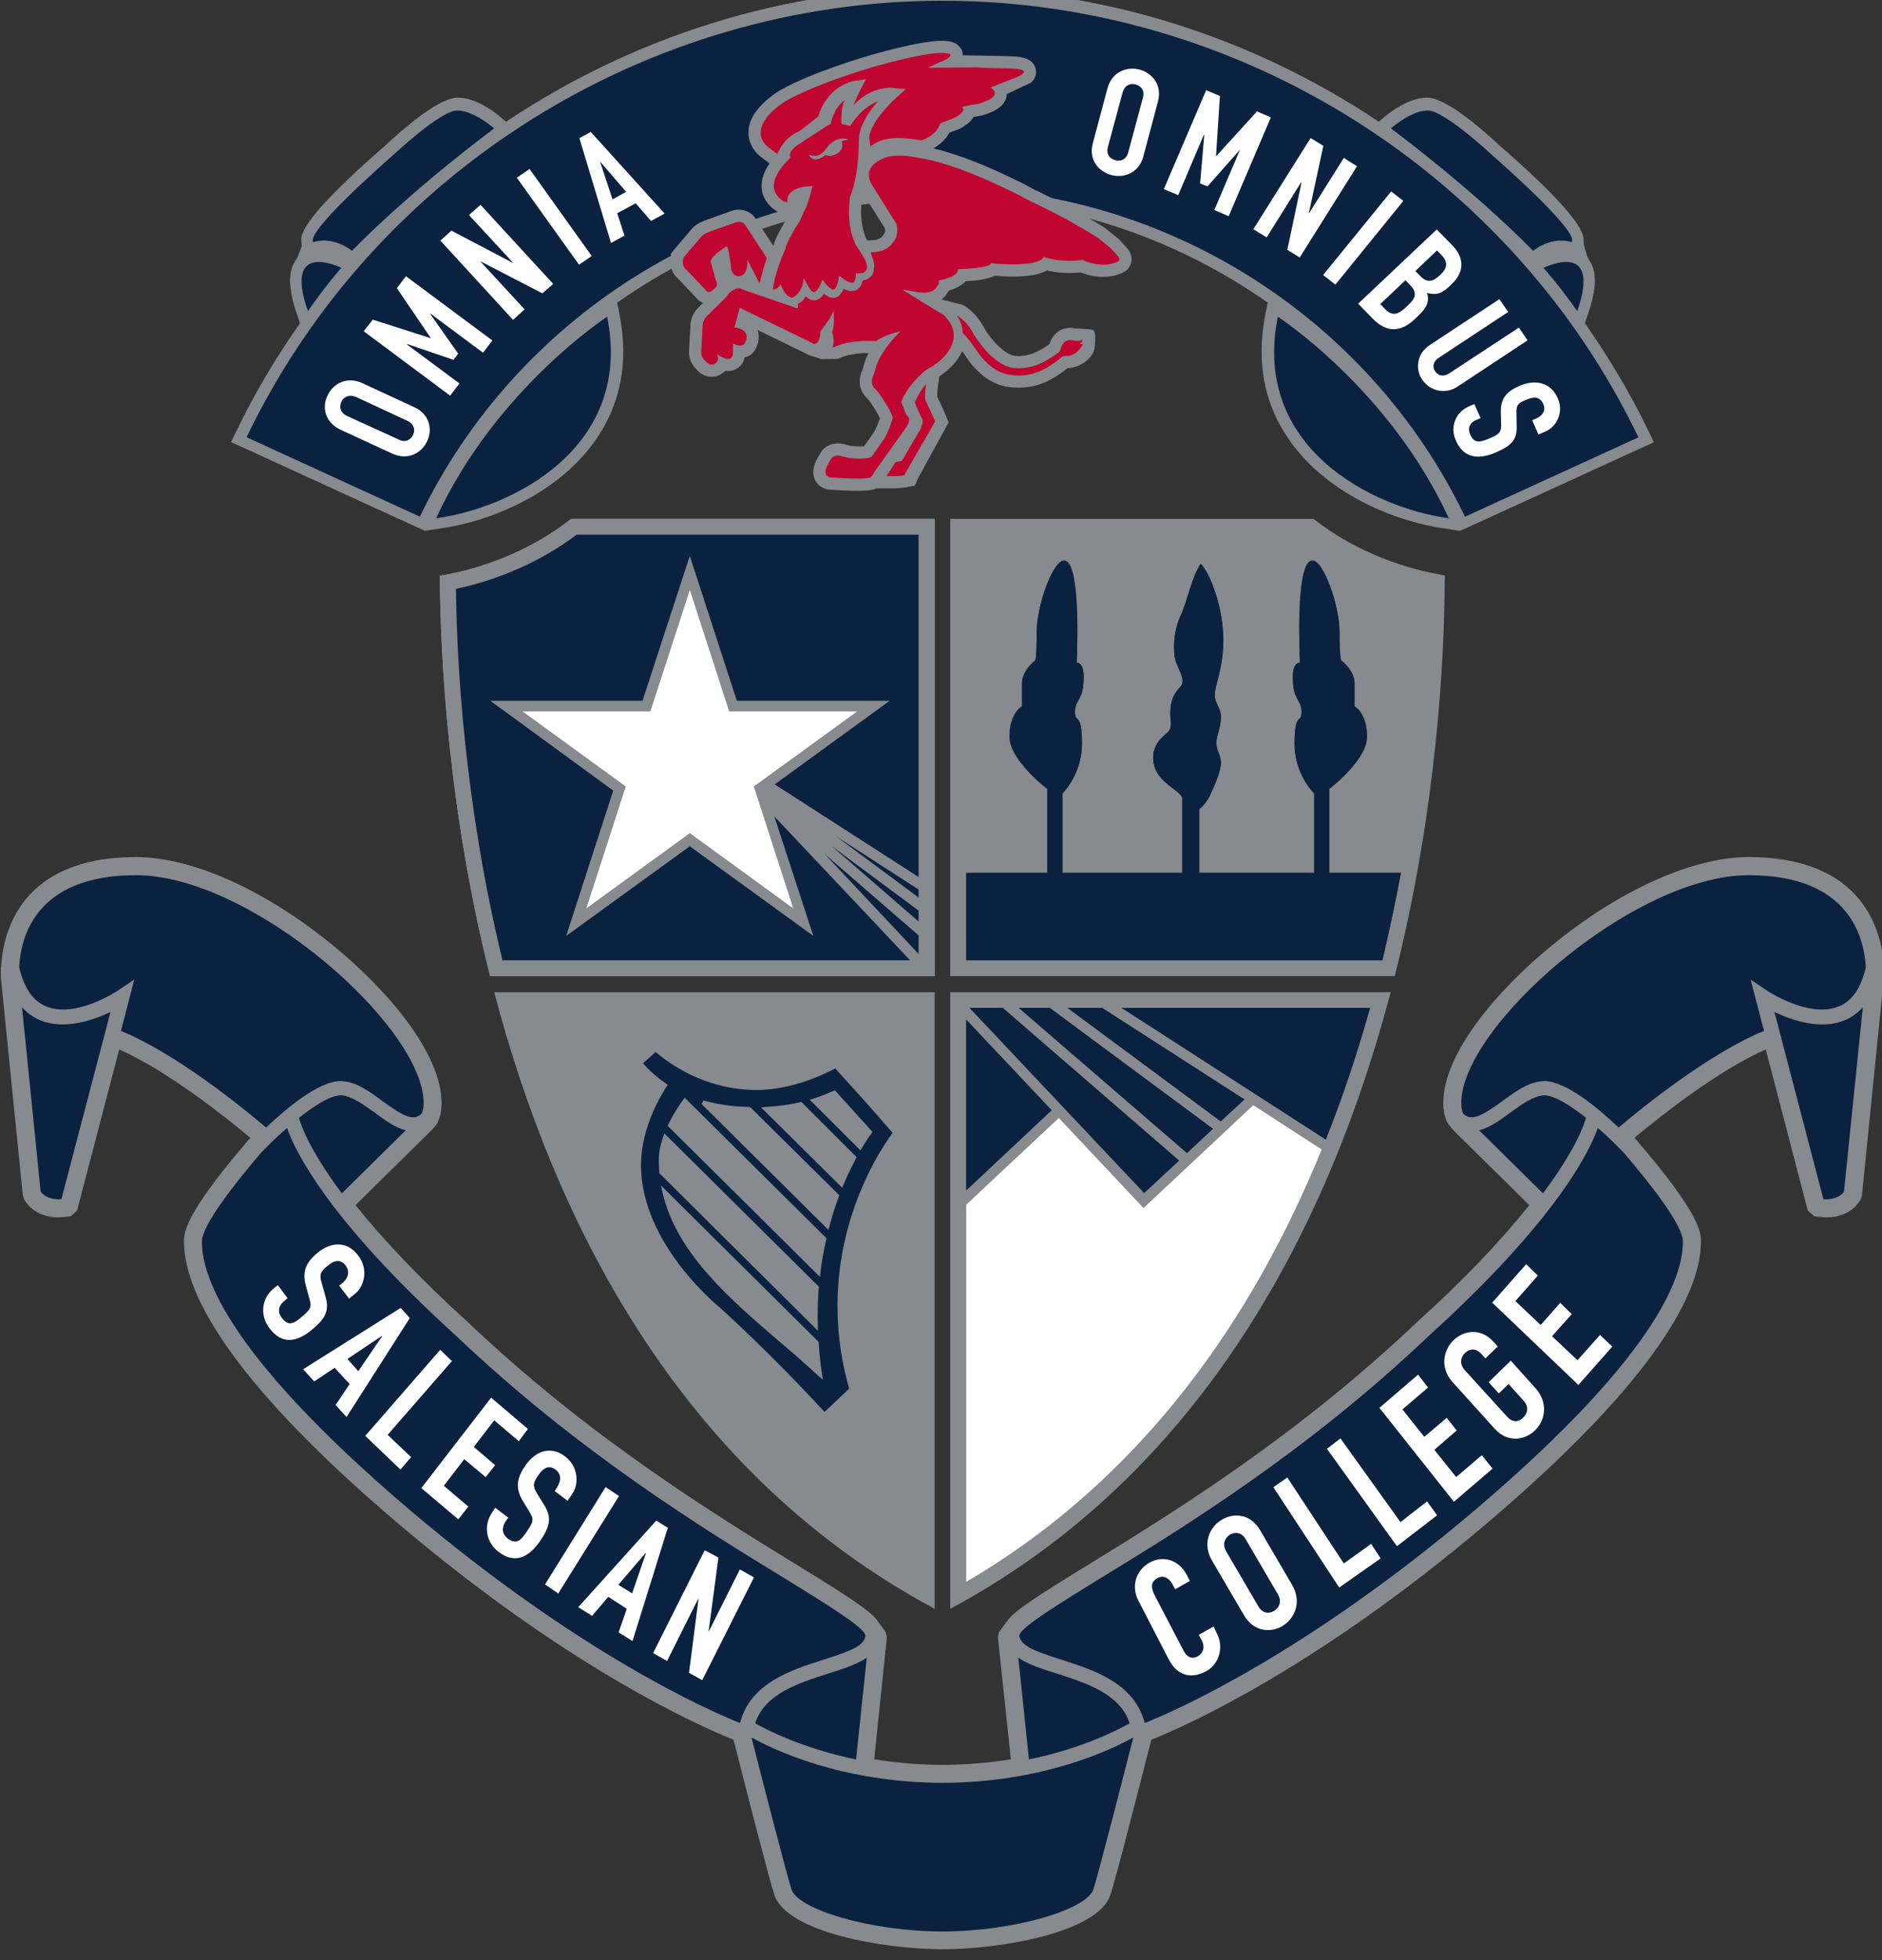 <?xml version="1.0" encoding="UTF-8" standalone="no"?>
<svg
   xmlns:dc="http://purl.org/dc/elements/1.1/"
   xmlns:cc="http://creativecommons.org/ns#"
   xmlns:rdf="http://www.w3.org/1999/02/22-rdf-syntax-ns#"
   xmlns:svg="http://www.w3.org/2000/svg"
   xmlns="http://www.w3.org/2000/svg"
   xmlns:sodipodi="http://sodipodi.sourceforge.net/DTD/sodipodi-0.dtd"
   xmlns:inkscape="http://www.inkscape.org/namespaces/inkscape"
   width="27.586mm"
   height="28.712mm"
   viewBox="0 0 27.586 28.712"
   version="1.1"
   id="svg67976"
   inkscape:version="1.0.1 (3bc2e813f5, 2020-09-07)"
   sodipodi:docname="salesian-college.svg">
  <rect x="0" y="0" width="27.586" height="28.712" fill="#333333" stroke="none"/>
  <defs
     id="defs67970">
    <clipPath
       id="clipPath195017"
       clipPathUnits="userSpaceOnUse">
      <path
         inkscape:connector-curvature="0"
         id="path195015"
         d="M 43.625,654.17 H 148.436 V 788.119 H 43.625 Z" />
    </clipPath>
  </defs>
  <sodipodi:namedview
     id="base"
     pagecolor="#ffffff"
     bordercolor="#666666"
     borderopacity="1.0"
     inkscape:pageopacity="0.0"
     inkscape:pageshadow="2"
     inkscape:zoom="1.979899"
     inkscape:cx="5.9928982"
     inkscape:cy="114.39891"
     inkscape:document-units="mm"
     inkscape:current-layer="g195013"
     showgrid="false"
     fit-margin-top="0"
     fit-margin-left="0"
     fit-margin-right="0"
     fit-margin-bottom="0"
     inkscape:pagecheckerboard="true"
     inkscape:window-width="1920"
     inkscape:window-height="1000"
     inkscape:window-x="1920"
     inkscape:window-y="0"
     inkscape:window-maximized="1"
     inkscape:document-rotation="0" />
  <g
     inkscape:label="Layer 1"
     inkscape:groupmode="layer"
     id="layer1"
     transform="translate(1292.659,392.714)">
    <g
       id="g195011"
       transform="matrix(0.353,0,0,-0.353,-1312.809,-114.684)">
      <g
         id="g195013"
         clip-path="url(#clipPath195017)">
        <g
           id="g195145"
           transform="translate(117.974,765.709)">
          <path
             d="M 0,0 7.782,3.56 7.557,4.028 C 6.8,5.606 5.9,7.094 4.918,8.5 l 0.127,0.372 c 0.366,1.065 0.383,1.783 0.051,2.244 -0.102,0.134 -0.223,0.661 -0.223,0.661 l -0.009,0.219 c -0.021,0.565 -1.183,1.874 -3.45,3.843 -0.65,0.604 -2.231,2.022 -3.048,2.022 -0.861,0 -1.766,-0.792 -1.86,-0.877 L -3.638,16.86 c -5.276,3.526 -11.566,5.549 -18.118,5.549 -6.563,0 -12.844,-2.023 -18.122,-5.549 l -0.148,0.124 c -0.095,0.085 -0.991,0.877 -1.86,0.877 -0.812,0 -2.4,-1.418 -3.029,-2.007 -2.282,-1.984 -3.453,-3.293 -3.468,-3.858 l 0.023,-0.303 c 0,0 -0.156,-0.443 -0.251,-0.577 -0.329,-0.461 -0.318,-1.179 0.05,-2.244 L -48.435,8.5 C -49.42,7.097 -50.313,5.61 -51.071,4.028 l -0.229,-0.46 7.781,-3.562 0.266,-0.123 0.073,0.009 0.488,0.077 c 1.997,0.256 4.889,1.368 6.493,3.63 1.088,1.518 1.428,3.305 1.022,5.311 l -0.087,0.443 c 3.901,2.739 8.602,4.308 13.508,4.308 4.904,0 9.6,-1.569 13.506,-4.308 L -8.343,8.91 c -0.404,-2.006 -0.064,-3.793 1.024,-5.311 1.611,-2.262 4.5,-3.374 6.494,-3.63 l 0.478,-0.077 0.087,-0.009 z"
             style="fill:#878a8e;fill-opacity:1;fill-rule:nonzero;stroke:none"
             id="path195147"
             inkscape:connector-curvature="0" />
        </g>
        <g
           id="g195149"
           transform="translate(103.658,745.796)">
          <path
             d="M 0,0 H 10.31 C 9.812,-1.8 9.202,-3.637 8.475,-5.463 Z m -2.248,0 h 1.432 l 5.91,-3.8 -0.981,-0.908 z m -2.024,0 h 1.283 L 3.787,-5.018 2.712,-6.023 Z m -2.043,0 h 1.374 L 2.383,-6.338 0.934,-7.681 Z m 3.404,-4.249 -3.544,-3.324 v 7.084 z M -7.119,0.65 V -24.939 C 3.543,-19.223 8.699,-8.735 11.169,0.65 Z"
             style="fill:#878a8e;fill-opacity:1;fill-rule:nonzero;stroke:none"
             id="path195151"
             inkscape:connector-curvature="0" />
        </g>
        <g
           id="g195153"
           transform="translate(100.747,741.547)">
          <path
             d="M 0,0 -3.544,-3.324 V 3.759 Z"
             style="fill:#0a2240;fill-opacity:1;fill-rule:nonzero;stroke:none"
             id="path195155"
             inkscape:connector-curvature="0" />
        </g>
        <g
           id="g195157"
           transform="translate(97.343,745.796)">
          <path
             d="M 0,0 H 1.374 L 8.698,-6.338 7.249,-7.681 Z"
             style="fill:#0a2240;fill-opacity:1;fill-rule:nonzero;stroke:none"
             id="path195159"
             inkscape:connector-curvature="0" />
        </g>
        <g
           id="g195161"
           transform="translate(99.386,745.796)">
          <path
             d="M 0,0 H 1.283 L 8.059,-5.018 6.984,-6.023 Z"
             style="fill:#0a2240;fill-opacity:1;fill-rule:nonzero;stroke:none"
             id="path195163"
             inkscape:connector-curvature="0" />
        </g>
        <g
           id="g195165"
           transform="translate(101.41,745.796)">
          <path
             d="M 0,0 H 1.433 L 7.343,-3.8 6.362,-4.708 Z"
             style="fill:#0a2240;fill-opacity:1;fill-rule:nonzero;stroke:none"
             id="path195167"
             inkscape:connector-curvature="0" />
        </g>
        <g
           id="g195169"
           transform="translate(103.658,745.796)">
          <path
             d="M 0,0 H 10.31 C 9.812,-1.8 9.202,-3.637 8.475,-5.463 Z"
             style="fill:#0a2240;fill-opacity:1;fill-rule:nonzero;stroke:none"
             id="path195171"
             inkscape:connector-curvature="0" />
        </g>
        <g
           id="g195173"
           transform="translate(97.203,721.978)">
          <path
             d="m 0,0 v 15.649 l 3.845,3.599 3.518,-3.737 4.556,4.268 2.84,-1.837 C 11.951,11.048 7.391,4.32 0,0"
             style="fill:#ffffff;fill-opacity:1;fill-rule:nonzero;stroke:none"
             id="path195175"
             inkscape:connector-curvature="0" />
        </g>
        <g
           id="g195177"
           transform="translate(77.603,746.447)">
          <path
             d="M 0,0 C 2.471,-9.386 7.621,-19.879 18.29,-25.589 V 0 Z"
             style="fill:#878a8e;fill-opacity:1;fill-rule:nonzero;stroke:none"
             id="path195179"
             inkscape:connector-curvature="0" />
        </g>
        <g
           id="g195181"
           transform="translate(85.457,741.996)">
          <path
             d="M 0,0 0.058,0.07 5.94,-5.757 5.936,-5.81 C 5.829,-6.276 5.741,-6.747 5.693,-7.205 l -0.016,-0.164 -6.33,6.276 0.027,0.051 C -0.416,-0.595 -0.165,-0.239 0,0 M 0.84,-0.042 C 1.418,-0.211 2.065,-0.298 2.752,-0.314 L 2.779,-0.32 2.804,-0.346 6.479,-3.978 6.457,-4.029 C 6.307,-4.43 6.172,-4.85 6.064,-5.283 l -0.04,-0.131 -5.271,5.23 z m 2.573,-0.27 c 0.488,0.026 0.97,0.092 1.439,0.194 L 4.895,-0.1 7.196,-2.395 7.171,-2.445 C 6.989,-2.793 6.802,-3.162 6.644,-3.551 l -0.046,-0.115 -3.37,3.334 z m 1.968,0.338 c 0.527,0.171 0.844,0.329 0.852,0.329 l 0.056,0.027 1.565,-1.729 -0.04,-0.062 c 0,0 -0.167,-0.205 -0.403,-0.613 L 7.352,-2.111 5.245,-0.009 Z m 0.238,-11.508 c -0.509,0.473 -1.061,0.955 -1.605,1.412 -2.113,1.813 -4.306,3.695 -4.884,6.229 l -0.061,0.272 6.55,-6.494 v -0.027 c 0.029,-0.46 0.074,-0.888 0.141,-1.316 l 0.039,-0.229 z m -6.618,8.441 c -0.009,0.144 -0.021,0.324 -0.021,0.503 0,0.319 0.059,0.646 0.194,1.018 l 0.037,0.111 6.412,-6.357 V -7.809 C 5.585,-8.322 5.564,-8.859 5.585,-9.396 v -0.201 l -6.578,6.532 z M -0.897,0.784 -0.65,0.611 -0.807,0.355 c -0.361,-0.594 -0.951,-1.764 -0.951,-3.082 0,-3.254 3.197,-5.845 3.235,-5.877 L 1.49,-8.611 c 2.087,-1.899 3.832,-3.768 4.373,-4.356 0.193,0.185 0.552,0.514 1.022,0.966 -1.586,5.6 1.175,9.758 1.804,10.613 C 8.386,-1.034 7.558,-0.078 6.307,1.284 5.245,0.733 4.1,0.393 3.033,0.393 0.87,0.393 -0.653,1.536 -1.148,1.968 L -1.676,1.502 c 0.145,-0.172 0.4,-0.437 0.779,-0.718"
             style="fill:#0a2240;fill-opacity:1;fill-rule:nonzero;stroke:none"
             id="path195183"
             inkscape:connector-curvature="0" />
        </g>
        <g
           id="g195185"
           transform="translate(114.483,747.769)">
          <path
             d="m 0,0 h -17.279 v 3.63 h 3.368 v 3.483 c -0.328,0.249 -1.571,1.299 -1.571,2.164 0,1 0.519,1.262 0.519,1.262 v 0.966 c 0,0.521 0.546,0.94 0.546,0.94 0,0 0.063,0.03 0.063,1.162 0,1.141 0.679,2.984 1.135,2.984 0.745,0 0.525,-4.238 0.525,-4.238 0,0 0.318,0.033 0.289,-0.66 0,-0.899 -0.359,-0.865 -0.359,-1.384 0,-0.508 0.29,0.042 0.29,-1.32 0,-1.053 -0.55,-1.795 -0.811,-2.071 V 3.63 h 4.977 v 3.121 c -0.168,0.388 -1.208,0.666 -1.208,1.661 0,0.542 0.349,0.83 0.578,1.028 0.233,0.19 0.133,0.451 0.133,0.837 0,0.386 0.1,0.743 0.387,1.041 0.294,0.286 -0.027,0.682 -0.166,1.101 -0.121,0.422 -0.093,1.251 0.203,1.876 0.286,0.615 0.452,1.581 0.836,2.162 0.421,-0.41 0.942,-1.905 0.942,-3.142 0,-1.222 -0.358,-1.904 -0.358,-2.295 0,-0.38 0.258,-0.514 0.258,-0.938 0,-0.419 -0.192,-0.767 -0.192,-1.067 0,-0.284 0.192,-0.523 0.192,-0.811 0,-0.286 -0.158,-0.709 -0.421,-1.286 C -7.261,6.596 -7.458,6.386 -7.601,6.273 V 3.63 h 4.77 v 3.288 c -0.263,0.276 -0.816,1.018 -0.816,2.071 0,1.362 0.292,0.812 0.292,1.32 0,0.519 -0.361,0.485 -0.361,1.384 -0.027,0.693 0.295,0.66 0.295,0.66 0,0 -0.226,4.238 0.518,4.238 0.452,0 1.124,-1.843 1.124,-2.984 0,-1.132 0.073,-1.162 0.073,-1.162 0,0 0.551,-0.419 0.551,-0.94 v -0.966 c 0,0 0.518,-0.262 0.518,-1.262 0,-0.865 -1.24,-1.915 -1.569,-2.164 V 3.63 H 0.769 C 0.551,2.457 0.296,1.244 0,0 m 2.324,16.024 c -1.845,0.331 -3.702,1.144 -5.087,2.225 L -2.856,18.32 H -17.943 V -0.655 H 0.514 C 2.267,6.29 2.573,12.544 2.588,15.684 l 0.008,0.278 z"
             style="fill:#878a8e;fill-opacity:1;fill-rule:nonzero;stroke:none"
             id="path195187"
             inkscape:connector-curvature="0" />
        </g>
        <g
           id="g195189"
           transform="translate(114.483,747.769)">
          <path
             d="m 0,0 h -17.279 v 3.63 h 3.368 v 3.483 c -0.328,0.249 -1.571,1.299 -1.571,2.164 0,1 0.519,1.262 0.519,1.262 v 0.966 c 0,0.521 0.546,0.94 0.546,0.94 0,0 0.063,0.03 0.063,1.162 0,1.141 0.679,2.984 1.135,2.984 0.745,0 0.525,-4.238 0.525,-4.238 0,0 0.318,0.033 0.289,-0.66 0,-0.899 -0.359,-0.865 -0.359,-1.384 0,-0.508 0.29,0.042 0.29,-1.32 0,-1.053 -0.55,-1.795 -0.811,-2.071 V 3.63 h 4.977 v 3.121 c -0.168,0.388 -1.208,0.666 -1.208,1.661 0,0.542 0.349,0.83 0.578,1.028 0.233,0.19 0.133,0.451 0.133,0.837 0,0.386 0.1,0.743 0.387,1.041 0.294,0.286 -0.027,0.682 -0.166,1.101 -0.121,0.422 -0.093,1.251 0.203,1.876 0.286,0.615 0.452,1.581 0.836,2.162 0.421,-0.41 0.942,-1.905 0.942,-3.142 0,-1.222 -0.358,-1.904 -0.358,-2.295 0,-0.38 0.258,-0.514 0.258,-0.938 0,-0.419 -0.192,-0.767 -0.192,-1.067 0,-0.284 0.192,-0.523 0.192,-0.811 0,-0.286 -0.158,-0.709 -0.421,-1.286 C -7.261,6.596 -7.458,6.386 -7.601,6.273 V 3.63 h 4.77 v 3.288 c -0.263,0.276 -0.816,1.018 -0.816,2.071 0,1.362 0.292,0.812 0.292,1.32 0,0.519 -0.361,0.485 -0.361,1.384 -0.027,0.693 0.295,0.66 0.295,0.66 0,0 -0.226,4.238 0.518,4.238 0.452,0 1.124,-1.843 1.124,-2.984 0,-1.132 0.073,-1.162 0.073,-1.162 0,0 0.551,-0.419 0.551,-0.94 v -0.966 c 0,0 0.518,-0.262 0.518,-1.262 0,-0.865 -1.24,-1.915 -1.569,-2.164 V 3.63 H 0.769 C 0.551,2.457 0.296,1.244 0,0"
             style="fill:#0a2240;fill-opacity:1;fill-rule:nonzero;stroke:none"
             id="path195191"
             inkscape:connector-curvature="0" />
        </g>
        <g
           id="g195193"
           transform="translate(96.217,706.73)">
          <path
             d="m 0,0 c -2.505,0.005 -6.452,0.72 -6.974,2.24 -0.225,0.67 -1.251,4.674 -1.678,6.362 l -0.022,0.094 h -0.008 c -1.484,0.595 -6.859,2.993 -13.847,8.909 -5.868,4.964 -8.966,9.034 -8.966,11.762 0,0.357 0,1.097 2.626,4.157 0.031,0.052 0.084,0.101 0.134,0.145 -1.107,0.926 -3.479,2.801 -5.45,3.672 l -1.75,-6.69 -0.27,-0.234 -0.297,-0.034 c -0.067,-0.007 -0.132,-0.01 -0.207,-0.01 -0.059,0 -0.128,0 -0.19,0.003 -0.885,0.097 -1.173,0.641 -1.238,0.754 l -0.022,0.07 -0.03,0.104 -0.909,9.017 v 0.047 0.351 l 0.011,0.076 c 0.077,1.36 0.78,4.529 5.599,4.529 2.35,0 5.42,-1.39 8.246,-3.72 2.152,-1.764 4.443,-4.401 4.443,-6.489 0,-0.283 -0.043,-0.524 -0.134,-0.725 l -0.024,-0.077 -0.046,-0.072 -0.188,-0.231 -0.03,-0.027 -3.151,-3.105 c 1.199,-1.497 2.765,-3.131 4.657,-4.847 5.039,-4.786 10.178,-7.932 13.573,-10.021 2.183,-1.337 3.022,-1.887 3.401,-2.313 l 0.019,-0.034 0.355,-0.488 0.06,-0.214 -0.527,-5.077 C -1.9,7.73 -0.944,7.656 0,7.652 0.945,7.656 1.893,7.73 2.84,7.884 l -0.541,5.077 0.056,0.214 0.365,0.488 0.02,0.034 c 0.377,0.426 1.217,0.976 3.399,2.313 3.395,2.089 8.525,5.235 13.553,10.004 1.912,1.723 3.479,3.367 4.675,4.864 l -3.15,3.105 -0.022,0.027 -0.19,0.231 -0.044,0.078 -0.036,0.078 c -0.087,0.198 -0.131,0.435 -0.131,0.718 0,2.088 2.293,4.725 4.449,6.489 2.816,2.33 5.896,3.72 8.235,3.72 4.834,0 5.533,-3.169 5.611,-4.529 V 40.74 L 39.099,40.368 39.09,40.321 38.182,31.304 38.158,31.2 38.132,31.13 c -0.058,-0.113 -0.362,-0.657 -1.236,-0.754 -0.065,-0.003 -0.132,-0.003 -0.194,-0.003 -0.067,0 -0.136,0.003 -0.207,0.01 l -0.293,0.034 -0.27,0.234 -1.747,6.69 c -1.977,-0.871 -4.342,-2.746 -5.446,-3.661 0.03,-0.044 0.067,-0.089 0.109,-0.127 l 0.017,-0.029 c 2.63,-3.06 2.63,-3.8 2.63,-4.157 0,-2.728 -3.105,-6.798 -8.974,-11.762 C 15.539,11.689 10.157,9.291 8.681,8.696 H 8.673 L 8.648,8.602 C 8.314,7.3 7.212,2.959 6.967,2.24 6.449,0.72 2.508,0.005 0.006,0 Z"
             style="fill:#878a8e;fill-opacity:1;fill-rule:nonzero;stroke:none"
             id="path195195"
             inkscape:connector-curvature="0" />
        </g>
        <g
           id="g195197"
           transform="translate(100.978,718.167)">
          <path
             d="m 0,0 c -0.599,0.187 -1.197,0.372 -1.612,0.662 l 0.441,-4.221 c 2.26,0.465 3.75,1.257 4.182,1.5 C 2.605,-0.828 1.224,-0.402 0,0"
             style="fill:#0a2240;fill-opacity:1;fill-rule:nonzero;stroke:none"
             id="path195199"
             inkscape:connector-curvature="0" />
        </g>
        <g
           id="g195201"
           transform="translate(123.428,740.813)">
          <path
             d="m 0,0 c -0.323,-0.927 -1.665,-3.775 -6.993,-8.606 -5.09,-4.838 -10.26,-8.009 -13.686,-10.096 -1.671,-1.034 -3.256,-2.001 -3.33,-2.335 h -0.017 c 0.034,-0.441 0.599,-0.665 1.751,-1.028 1.363,-0.438 3.031,-0.971 3.463,-2.63 1.381,0.552 6.699,2.91 13.645,8.781 8.099,6.867 8.702,10.065 8.702,11.199 0,0.683 -1.364,2.41 -2.443,3.671 C 0.782,-0.708 0.399,-0.347 0,0"
             style="fill:#0a2240;fill-opacity:1;fill-rule:nonzero;stroke:none"
             id="path195203"
             inkscape:connector-curvature="0" />
        </g>
        <g
           id="g195205"
           transform="translate(122.937,741.234)">
          <path
             d="M 0,0 C -0.664,0.523 -1.319,0.932 -1.724,0.932 H -1.758 C -2.182,0.907 -2.676,0.551 -3.156,0.207 -3.542,-0.086 -3.995,-0.405 -4.434,-0.521 l 2.648,-2.615 C -0.352,-1.218 -0.045,-0.181 0,0"
             style="fill:#0a2240;fill-opacity:1;fill-rule:nonzero;stroke:none"
             id="path195207"
             inkscape:connector-curvature="0" />
        </g>
        <g
           id="g195209"
           transform="translate(129.773,746.973)">
          <path
             d="m 0,0 0.676,-0.457 c 0.019,-0.014 1.75,-1.165 2.977,-0.662 0.561,0.216 0.934,0.771 1.132,1.63 -0.067,1.124 -0.59,3.818 -4.862,3.818 -4.792,0 -11.937,-6.283 -11.937,-9.457 0,-0.181 0.026,-0.317 0.075,-0.431 0.338,-0.346 0.778,-0.104 1.6,0.49 0.549,0.402 1.116,0.825 1.71,0.849 0.017,0 0.036,0.007 0.059,0.007 0.895,0 2.225,-1.11 3.092,-1.93 1.017,0.868 3.803,3.103 6.036,4.008 z"
             style="fill:#0a2240;fill-opacity:1;fill-rule:nonzero;stroke:none"
             id="path195211"
             inkscape:connector-curvature="0" />
        </g>
        <g
           id="g195213"
           transform="translate(133.652,745.273)">
          <path
             d="m 0,0 c -0.995,-0.401 -2.171,0.013 -2.888,0.35 l 2.031,-7.763 c 0.071,-0.013 0.148,-0.013 0.241,0 C -0.117,-7.357 0,-7.093 0,-7.093 L 0.781,0.546 C 0.559,0.302 0.302,0.115 0,0"
             style="fill:#0a2240;fill-opacity:1;fill-rule:nonzero;stroke:none"
             id="path195215"
             inkscape:connector-curvature="0" />
        </g>
        <g
           id="g195217"
           transform="translate(91.453,718.167)">
          <path
             d="M 0,0 C 0.599,0.187 1.195,0.372 1.62,0.662 L 1.176,-3.559 c -2.266,0.465 -3.758,1.257 -4.19,1.5 C -2.604,-0.828 -1.229,-0.402 0,0"
             style="fill:#0a2240;fill-opacity:1;fill-rule:nonzero;stroke:none"
             id="path195219"
             inkscape:connector-curvature="0" />
        </g>
        <g
           id="g195221"
           transform="translate(96.217,713.637)">
          <path
             d="m 0,0 c -4.16,0.007 -7.025,1.374 -7.93,1.883 0.363,-1.427 1.445,-5.639 1.664,-6.317 0.282,-0.802 3.185,-1.724 6.255,-1.736 H 0 0.006 c 3.07,0.012 5.979,0.934 6.255,1.736 0.223,0.678 1.298,4.89 1.663,6.317 C 7.014,1.374 4.155,0.007 0,0"
             style="fill:#0a2240;fill-opacity:1;fill-rule:nonzero;stroke:none"
             id="path195223"
             inkscape:connector-curvature="0" />
        </g>
        <g
           id="g195225"
           transform="translate(69.001,740.813)">
          <path
             d="m 0,0 c 0.321,-0.927 1.67,-3.775 6.998,-8.606 5.089,-4.838 10.26,-8.009 13.683,-10.096 1.673,-1.034 3.253,-2.001 3.324,-2.335 h 0.015 c -0.017,-0.441 -0.591,-0.665 -1.744,-1.028 -1.365,-0.438 -3.041,-0.971 -3.467,-2.63 -1.376,0.552 -6.697,2.91 -13.639,8.781 -8.1,6.867 -8.705,10.065 -8.705,11.199 0,0.683 1.369,2.41 2.443,3.671 C -0.775,-0.708 -0.399,-0.347 0,0"
             style="fill:#0a2240;fill-opacity:1;fill-rule:nonzero;stroke:none"
             id="path195227"
             inkscape:connector-curvature="0" />
        </g>
        <g
           id="g195229"
           transform="translate(69.499,741.234)">
          <path
             d="M 0,0 C 0.66,0.523 1.312,0.932 1.728,0.932 H 1.757 C 2.178,0.907 2.671,0.551 3.154,0.207 3.546,-0.086 3.987,-0.405 4.43,-0.521 L 1.777,-3.136 C 0.352,-1.218 0.04,-0.181 0,0"
             style="fill:#0a2240;fill-opacity:1;fill-rule:nonzero;stroke:none"
             id="path195231"
             inkscape:connector-curvature="0" />
        </g>
        <g
           id="g195233"
           transform="translate(62.658,746.973)">
          <path
             d="m 0,0 -0.68,-0.457 c -0.017,-0.014 -1.746,-1.165 -2.968,-0.662 -0.556,0.216 -0.933,0.771 -1.131,1.63 0.058,1.124 0.579,3.818 4.851,3.818 4.797,0 11.944,-6.283 11.944,-9.457 0,-0.181 -0.029,-0.317 -0.079,-0.431 -0.339,-0.346 -0.774,-0.104 -1.599,0.49 -0.547,0.402 -1.112,0.825 -1.706,0.849 -0.022,0 -0.044,0.007 -0.061,0.007 -0.901,0 -2.228,-1.11 -3.097,-1.93 -1.019,0.868 -3.793,3.103 -6.027,4.008 z"
             style="fill:#0a2240;fill-opacity:1;fill-rule:nonzero;stroke:none"
             id="path195235"
             inkscape:connector-curvature="0" />
        </g>
        <g
           id="g195237"
           transform="translate(58.777,745.273)">
          <path
             d="M 0,0 C 0.992,-0.401 2.172,0.013 2.892,0.35 L 0.856,-7.413 c -0.069,-0.013 -0.147,-0.013 -0.24,0 -0.502,0.056 -0.624,0.32 -0.624,0.32 L -0.78,0.546 C -0.554,0.302 -0.296,0.115 0,0"
             style="fill:#0a2240;fill-opacity:1;fill-rule:nonzero;stroke:none"
             id="path195239"
             inkscape:connector-curvature="0" />
        </g>
        <g
           id="g195241"
           transform="translate(68.271,732.502)">
          <path
             d="M 0,0 C -0.405,0.524 -0.327,1.229 0.153,1.63 L 0.348,1.789 0.752,1.247 0.596,1.114 C 0.405,0.961 0.303,0.697 0.516,0.425 0.798,0.059 1.023,0.196 1.347,0.476 1.737,0.804 1.76,0.899 1.651,1.247 L 1.514,1.76 C 1.341,2.389 1.543,2.747 1.993,3.128 2.542,3.581 3.219,3.64 3.689,3.012 4.102,2.482 3.965,1.765 3.561,1.436 L 3.307,1.229 2.895,1.765 3.016,1.859 C 3.252,2.055 3.366,2.333 3.16,2.609 2.93,2.906 2.652,2.786 2.413,2.59 2.133,2.358 2.056,2.251 2.169,1.88 L 2.32,1.338 C 2.51,0.708 2.296,0.383 1.774,-0.053 1.16,-0.569 0.532,-0.707 0,0"
             style="fill:#ffffff;fill-opacity:1;fill-rule:nonzero;stroke:none"
             id="path195243"
             inkscape:connector-curvature="0" />
        </g>
        <g
           id="g195245"
           transform="translate(69.67,730.801)">
          <path
             d="M 0,0 0.458,-0.507 1.305,0.058 1.932,-0.614 1.348,-1.484 1.801,-1.984 4.428,2.122 4.05,2.543 Z M 2.29,-0.083 1.838,0.426 3.272,1.383 3.279,1.369 Z"
             style="fill:#ffffff;fill-opacity:1;fill-rule:nonzero;stroke:none"
             id="path195247"
             inkscape:connector-curvature="0" />
        </g>
        <g
           id="g195249"
           transform="translate(72.249,728.035)">
          <path
             d="M 0,0 3.112,3.571 3.596,3.102 0.929,0.042 1.904,-0.882 1.461,-1.396 Z"
             style="fill:#ffffff;fill-opacity:1;fill-rule:nonzero;stroke:none"
             id="path195251"
             inkscape:connector-curvature="0" />
        </g>
        <g
           id="g195253"
           transform="translate(83.109,720.859)">
          <path
             d="m 0,0 -0.34,-0.979 0.577,-0.36 1.466,4.699 -0.478,0.301 -3.241,-3.595 0.575,-0.359 0.672,0.79 z m 0.22,0.639 -0.572,0.357 1.138,1.326 0.011,-0.01 z"
             style="fill:#ffffff;fill-opacity:1;fill-rule:nonzero;stroke:none"
             id="path195255"
             inkscape:connector-curvature="0" />
        </g>
        <g
           id="g195257"
           transform="translate(82.784,725.537)">
          <path
             d="m 0,0 -2.52,-4.042 -0.551,0.373 2.516,4.043 z"
             style="fill:#ffffff;fill-opacity:1;fill-rule:nonzero;stroke:none"
             id="path195259"
             inkscape:connector-curvature="0" />
        </g>
        <g
           id="g195261"
           transform="translate(80.839,725.619)">
          <path
             d="m 0,0 -0.19,-0.278 -0.532,0.401 0.078,0.127 c 0.18,0.276 0.223,0.563 -0.045,0.765 C -0.983,1.244 -1.227,1.048 -1.406,0.78 -1.614,0.477 -1.658,0.356 -1.458,0.026 l 0.295,-0.478 c 0.346,-0.544 0.219,-0.926 -0.171,-1.5 -0.455,-0.655 -1.024,-0.974 -1.72,-0.447 -0.52,0.398 -0.638,1.092 -0.276,1.622 l 0.138,0.208 0.537,-0.406 -0.117,-0.174 c -0.134,-0.208 -0.17,-0.485 0.1,-0.696 0.366,-0.27 0.552,-0.066 0.79,0.291 0.294,0.428 0.294,0.519 0.101,0.832 l -0.275,0.452 c -0.323,0.549 -0.227,0.959 0.113,1.452 0.406,0.595 1.039,0.844 1.653,0.379 C 0.249,1.152 0.301,0.433 0,0"
             style="fill:#ffffff;fill-opacity:1;fill-rule:nonzero;stroke:none"
             id="path195263"
             inkscape:connector-curvature="0" />
        </g>
        <g
           id="g195265"
           transform="translate(79.004,728.322)">
          <path
             d="m 0,0 -0.382,-0.508 -1.018,0.867 -0.85,-1.106 0.887,-0.755 -0.391,-0.496 -0.892,0.743 -0.847,-1.103 1.018,-0.864 -0.417,-0.529 -1.534,1.297 2.896,3.751 z"
             style="fill:#ffffff;fill-opacity:1;fill-rule:nonzero;stroke:none"
             id="path195267"
             inkscape:connector-curvature="0" />
        </g>
        <g
           id="g195269"
           transform="translate(85.694,718.201)">
          <path
             d="M 0,0 0.391,3.057 0.376,3.065 -0.912,0.493 -1.492,0.82 0.65,5.086 1.22,4.783 0.811,1.717 H 0.819 L 2.11,4.291 2.695,3.961 0.547,-0.304 Z"
             style="fill:#ffffff;fill-opacity:1;fill-rule:nonzero;stroke:none"
             id="path195271"
             inkscape:connector-curvature="0" />
        </g>
        <g
           id="g195273"
           transform="translate(105.615,718.755)">
          <path
             d="m 0,0 -1.263,2.444 c -0.301,0.576 -0.123,1.245 0.468,1.579 0.567,0.313 1.218,0.106 1.538,-0.51 L 0.876,3.261 0.263,2.913 0.148,3.134 C 0.016,3.381 -0.234,3.513 -0.468,3.381 -0.775,3.213 -0.739,2.954 -0.579,2.648 L 0.6,0.389 C 0.728,0.13 0.926,-0.018 1.207,0.134 1.377,0.237 1.541,0.453 1.362,0.805 L 1.244,1.023 1.86,1.368 1.993,1.087 C 2.286,0.543 2.111,-0.176 1.561,-0.481 1.093,-0.745 0.425,-0.815 0,0"
             style="fill:#ffffff;fill-opacity:1;fill-rule:nonzero;stroke:none"
             id="path195275"
             inkscape:connector-curvature="0" />
        </g>
        <g
           id="g195277"
           transform="translate(109.956,725.906)">
          <path
             d="M 0,0 0.58,0.402 2.925,-3.166 4.06,-2.354 4.456,-2.955 2.735,-4.164 Z"
             style="fill:#ffffff;fill-opacity:1;fill-rule:nonzero;stroke:none"
             id="path195279"
             inkscape:connector-curvature="0" />
        </g>
        <g
           id="g195281"
           transform="translate(112.743,727.929)">
          <path
             d="M 0,0 2.492,-3.474 3.596,-2.613 4.012,-3.19 2.345,-4.472 -0.56,-0.432 Z"
             style="fill:#ffffff;fill-opacity:1;fill-rule:nonzero;stroke:none"
             id="path195283"
             inkscape:connector-curvature="0" />
        </g>
        <g
           id="g195285"
           transform="translate(114.361,729.198)">
          <path
             d="M 0,0 1.605,1.377 2.018,0.844 0.955,-0.065 1.862,-1.205 2.794,-0.414 3.206,-0.939 2.28,-1.742 3.187,-2.873 4.251,-1.966 4.697,-2.523 3.092,-3.897 Z"
             style="fill:#ffffff;fill-opacity:1;fill-rule:nonzero;stroke:none"
             id="path195287"
             inkscape:connector-curvature="0" />
        </g>
        <g
           id="g195289"
           transform="translate(117.902,730.764)">
          <path
             d="m 0,0 1.76,-1.932 c 0.224,-0.256 0.489,-0.23 0.669,-0.043 0.187,0.181 0.245,0.456 0.016,0.706 l -0.624,0.691 -0.405,-0.39 -0.423,0.465 0.92,0.895 1.042,-1.161 C 3.491,-1.386 3.33,-2.106 2.916,-2.505 2.495,-2.907 1.783,-3.032 1.247,-2.435 l -1.756,1.943 c -0.54,0.605 -0.368,1.335 0.046,1.734 0.419,0.402 1.126,0.529 1.665,-0.074 L 1.371,0.98 0.859,0.487 0.689,0.675 C 0.461,0.927 0.196,0.893 0.012,0.71 -0.176,0.533 -0.228,0.259 0,0"
             style="fill:#ffffff;fill-opacity:1;fill-rule:nonzero;stroke:none"
             id="path195291"
             inkscape:connector-curvature="0" />
        </g>
        <g
           id="g195293"
           transform="translate(122.623,730.148)">
          <path
             d="m 0,0 -3.578,3.416 1.407,1.593 0.487,-0.469 -0.932,-1.06 1.05,-0.993 0.81,0.92 0.48,-0.468 -0.82,-0.917 1.057,-0.996 0.937,1.049 0.509,-0.484 z"
             style="fill:#ffffff;fill-opacity:1;fill-rule:nonzero;stroke:none"
             id="path195295"
             inkscape:connector-curvature="0" />
        </g>
        <g
           id="g195297"
           transform="translate(107.999,723.239)">
          <path
             d="m 0,0 1.339,-2.288 c 0.17,-0.291 0.445,-0.312 0.657,-0.173 0.217,0.136 0.319,0.392 0.148,0.686 L 0.811,0.503 C 0.637,0.805 0.368,0.817 0.15,0.694 -0.07,0.548 -0.168,0.288 0,0 m 1.408,0.881 1.333,-2.28 c 0.407,-0.709 0.1,-1.372 -0.383,-1.682 -0.484,-0.307 -1.207,-0.271 -1.62,0.433 l -1.33,2.273 C -1.002,0.319 -0.695,1.001 -0.21,1.3 0.28,1.611 0.996,1.587 1.408,0.881"
             style="fill:#ffffff;fill-opacity:1;fill-rule:nonzero;stroke:none"
             id="path195299"
             inkscape:connector-curvature="0" />
        </g>
        <g
           id="g195301"
           transform="translate(122.576,774.709)">
          <path
             d="M 0,0 C 1.048,3.018 -1.403,1.796 -1.403,1.796 -1.403,1.796 -0.752,1.071 0,0"
             style="fill:#0a2240;fill-opacity:1;fill-rule:nonzero;stroke:none"
             id="path195303"
             inkscape:connector-curvature="0" />
        </g>
        <g
           id="g195305"
           transform="translate(122.332,777.573)">
          <path
             d="m 0,0 c 0,0 -0.726,0.291 -1.589,-0.36 -2.638,2.674 -5.905,5.077 -5.905,5.077 0,0 0.831,0.745 1.531,0.745 0.702,0 2.708,-1.885 2.708,-1.885 0,0 3.666,-3.188 3.255,-3.577"
             style="fill:#0a2240;fill-opacity:1;fill-rule:nonzero;stroke:none"
             id="path195307"
             inkscape:connector-curvature="0" />
        </g>
        <g
           id="g195309"
           transform="translate(110.143,774.476)">
          <path
             d="M 0,0 C 0,0 4.633,-3.004 7.099,-8.362 3.971,-7.942 -1.104,-5.441 0,0"
             style="fill:#0a2240;fill-opacity:1;fill-rule:nonzero;stroke:none"
             id="path195311"
             inkscape:connector-curvature="0" />
        </g>
        <g
           id="g195313"
           transform="translate(117.914,766.177)">
          <path
             d="m 0,0 7.201,3.295 c -5.297,11.016 -16.634,18.118 -28.898,18.118 -12.259,0 -23.608,-7.102 -28.895,-18.114 l 7.194,-3.296 C -39.404,8.299 -30.893,13.66 -21.697,13.66 -12.505,13.66 -3.989,8.299 0,0"
             style="fill:#0a2240;fill-opacity:1;fill-rule:nonzero;stroke:none"
             id="path195315"
             inkscape:connector-curvature="0" />
        </g>
        <g
           id="g195317"
           transform="translate(69.867,774.709)">
          <path
             d="M 0,0 C -1.055,3.018 1.39,1.796 1.39,1.796 1.39,1.796 0.739,1.071 0,0"
             style="fill:#0a2240;fill-opacity:1;fill-rule:nonzero;stroke:none"
             id="path195319"
             inkscape:connector-curvature="0" />
        </g>
        <g
           id="g195321"
           transform="translate(70.099,777.573)">
          <path
             d="m 0,0 c 0,0 0.732,0.291 1.597,-0.36 2.632,2.674 5.906,5.077 5.906,5.077 0,0 -0.839,0.745 -1.54,0.745 C 5.269,5.462 3.269,3.577 3.269,3.577 3.269,3.577 -0.401,0.389 0,0"
             style="fill:#0a2240;fill-opacity:1;fill-rule:nonzero;stroke:none"
             id="path195323"
             inkscape:connector-curvature="0" />
        </g>
        <g
           id="g195325"
           transform="translate(82.292,774.476)">
          <path
             d="M 0,0 C 0,0 -4.63,-3.004 -7.101,-8.362 -3.969,-7.942 1.102,-5.441 0,0"
             style="fill:#0a2240;fill-opacity:1;fill-rule:nonzero;stroke:none"
             id="path195327"
             inkscape:connector-curvature="0" />
        </g>
        <g
           id="g195329"
           transform="translate(121.77,771.085)">
          <path
             d="M 0,0 C -0.292,0.677 -0.943,0.799 -1.573,0.53 -2.098,0.309 -2.376,0.029 -2.368,-0.55 l 0.012,-0.498 c 0.005,-0.338 -0.041,-0.427 -0.49,-0.613 -0.373,-0.154 -0.622,-0.228 -0.798,0.166 -0.129,0.305 0.031,0.512 0.251,0.602 l 0.186,0.078 -0.261,0.582 -0.221,-0.094 c -0.55,-0.234 -0.8,-0.846 -0.55,-1.412 0.33,-0.76 0.957,-0.803 1.66,-0.502 0.608,0.264 0.898,0.502 0.867,1.094 l -0.007,0.527 c -0.015,0.358 0.077,0.434 0.406,0.566 0.273,0.121 0.566,0.156 0.703,-0.169 0.133,-0.293 -0.04,-0.509 -0.319,-0.62 l -0.136,-0.063 0.262,-0.589 0.294,0.128 C -0.056,-1.173 0.254,-0.582 0,0"
             style="fill:#ffffff;fill-opacity:1;fill-rule:nonzero;stroke:none"
             id="path195331"
             inkscape:connector-curvature="0" />
        </g>
        <g
           id="g195333"
           transform="translate(120.511,773.497)">
          <path
             d="m 0,0 -0.36,0.528 -2.864,-1.881 c -0.261,-0.183 -0.481,-0.121 -0.613,0.064 -0.125,0.186 -0.093,0.416 0.17,0.578 l 2.862,1.889 -0.364,0.531 -2.907,-1.916 c -0.494,-0.321 -0.616,-0.97 -0.293,-1.43 0.318,-0.477 0.964,-0.608 1.452,-0.29 z"
             style="fill:#ffffff;fill-opacity:1;fill-rule:nonzero;stroke:none"
             id="path195335"
             inkscape:connector-curvature="0" />
        </g>
        <g
           id="g195337"
           transform="translate(114.849,779.677)">
          <path
             d="m 0,0 -2.827,-3.47 0.51,-0.397 2.821,3.472 z"
             style="fill:#ffffff;fill-opacity:1;fill-rule:nonzero;stroke:none"
             id="path195339"
             inkscape:connector-curvature="0" />
        </g>
        <g
           id="g195341"
           transform="translate(112.882,781.066)">
          <path
             d="m 0,0 -1.436,-2.284 -0.014,0.006 0.6,2.779 -0.528,0.325 -2.378,-3.784 0.551,-0.339 1.429,2.28 0.018,-0.009 -0.587,-2.789 0.514,-0.315 2.378,3.786 z"
             style="fill:#ffffff;fill-opacity:1;fill-rule:nonzero;stroke:none"
             id="path195343"
             inkscape:connector-curvature="0" />
        </g>
        <g
           id="g195345"
           transform="translate(109.276,782.996)">
          <path
             d="m 0,0 -1.689,-1.853 -0.011,0.006 0.161,2.49 -0.572,0.235 -1.756,-4.102 0.597,-0.25 1.063,2.503 0.018,-0.008 -0.172,-2.008 0.306,-0.122 1.341,1.512 h 0.006 l -1.063,-2.494 0.597,-0.257 1.751,4.103 z"
             style="fill:#ffffff;fill-opacity:1;fill-rule:nonzero;stroke:none"
             id="path195347"
             inkscape:connector-curvature="0" />
        </g>
        <g
           id="g195349"
           transform="translate(104.542,783.57)">
          <path
             d="m 0,0 -0.611,-2.272 c -0.078,-0.296 -0.311,-0.389 -0.538,-0.326 -0.23,0.058 -0.387,0.248 -0.306,0.552 l 0.61,2.261 C -0.766,0.507 -0.533,0.61 -0.304,0.546 -0.079,0.482 0.077,0.301 0,0 M -0.14,1.161 C -0.65,1.298 -1.282,1.092 -1.475,0.381 L -2.08,-1.888 c -0.195,-0.71 0.259,-1.188 0.767,-1.326 0.506,-0.137 1.147,0.073 1.33,0.778 l 0.605,2.271 C 0.814,0.536 0.364,1.025 -0.14,1.161"
             style="fill:#ffffff;fill-opacity:1;fill-rule:nonzero;stroke:none"
             id="path195351"
             inkscape:connector-curvature="0" />
        </g>
        <g
           id="g195353"
           transform="translate(82.008,780.906)">
          <path
             d="m 0,0 1.075,-1.246 -0.567,-0.313 -0.514,1.556 z m -0.868,0.983 1.314,-4.353 0.56,0.31 -0.304,0.925 0.768,0.414 0.636,-0.735 0.565,0.309 -3.067,3.386 z"
             style="fill:#ffffff;fill-opacity:1;fill-rule:nonzero;stroke:none"
             id="path195355"
             inkscape:connector-curvature="0" />
        </g>
        <g
           id="g195357"
           transform="translate(78.542,780.246)">
          <path
             d="M 0,0 2.583,-3.61 3.111,-3.251 0.53,0.36 Z"
             style="fill:#ffffff;fill-opacity:1;fill-rule:nonzero;stroke:none"
             id="path195359"
             inkscape:connector-curvature="0" />
        </g>
        <g
           id="g195361"
           transform="translate(76.556,778.697)">
          <path
             d="M 0,0 1.822,-1.972 1.815,-1.983 -0.731,-0.648 -1.188,-1.062 1.83,-4.35 2.308,-3.913 0.489,-1.943 0.503,-1.934 3.048,-3.25 3.497,-2.859 0.479,0.423 Z"
             style="fill:#ffffff;fill-opacity:1;fill-rule:nonzero;stroke:none"
             id="path195363"
             inkscape:connector-curvature="0" />
        </g>
        <g
           id="g195365"
           transform="translate(73.562,775.662)">
          <path
             d="M 0,0 1.404,-2.063 1.394,-2.073 -1,-1.308 -1.377,-1.787 2.211,-4.461 2.596,-3.954 0.421,-2.339 0.432,-2.32 2.35,-2.974 2.546,-2.718 1.384,-1.07 1.394,-1.056 3.577,-2.679 3.965,-2.171 0.376,0.495 Z"
             style="fill:#ffffff;fill-opacity:1;fill-rule:nonzero;stroke:none"
             id="path195367"
             inkscape:connector-curvature="0" />
        </g>
        <g
           id="g195369"
           transform="translate(74.234,769.57)">
          <path
             d="m 0,0 c -0.105,-0.204 -0.317,-0.331 -0.593,-0.192 l -2.15,0.981 c -0.282,0.135 -0.331,0.377 -0.233,0.593 0.101,0.2 0.32,0.315 0.598,0.2 L -0.223,0.581 C 0.051,0.448 0.098,0.201 0,0 m 0.048,1.154 -2.15,0.994 C -2.763,2.453 -3.33,2.117 -3.55,1.639 -3.783,1.188 -3.683,0.532 -3.008,0.216 l 2.141,-0.987 c 0.658,-0.306 1.229,0.03 1.449,0.51 0.226,0.455 0.131,1.111 -0.534,1.415"
             style="fill:#ffffff;fill-opacity:1;fill-rule:nonzero;stroke:none"
             id="path195371"
             inkscape:connector-curvature="0" />
        </g>
        <g
           id="g195373"
           transform="translate(116.75,777.228)">
          <path
             d="M 0,0 0.182,-0.186 C 0.475,-0.49 0.429,-0.746 0.145,-1.007 -0.156,-1.295 -0.401,-1.372 -0.694,-1.061 l -0.203,0.204 z m -1.227,-2.301 c -0.32,-0.302 -0.575,-0.494 -0.934,-0.129 l -0.189,0.208 1.042,0.986 0.196,-0.205 c 0.327,-0.339 0.211,-0.558 -0.115,-0.86 m 0.812,0.538 c 0.328,-0.084 0.56,-0.076 0.919,0.261 l 0.112,0.112 c 0.433,0.398 0.608,0.995 0.027,1.595 l -0.652,0.664 -3.262,-3.079 0.614,-0.632 c 0.578,-0.586 1.158,-0.55 1.726,-0.018 l 0.185,0.178 c 0.336,0.314 0.442,0.603 0.331,0.919"
             style="fill:#ffffff;fill-opacity:1;fill-rule:nonzero;stroke:none"
             id="path195375"
             inkscape:connector-curvature="0" />
        </g>
        <g
           id="g195377"
           transform="translate(80.801,766.09)">
          <path
             d="M 0,0 -0.092,-0.072 C -1.48,-1.152 -3.329,-1.969 -5.18,-2.315 l -0.271,-0.043 v -0.279 c 0.028,-3.139 0.336,-9.393 2.082,-16.338 H 15.092 V 0 Z"
             style="fill:#a1a1a4;fill-opacity:1;fill-rule:nonzero;stroke:none"
             id="path195379"
             inkscape:connector-curvature="0" />
        </g>
        <g
           id="g195381"
           transform="translate(80.801,766.09)">
          <path
             d="M 0,0 -0.092,-0.072 C -1.48,-1.152 -3.329,-1.969 -5.18,-2.315 l -0.271,-0.043 v -0.279 c 0.028,-3.139 0.336,-9.393 2.082,-16.338 H 15.092 V 0 Z"
             style="fill:#878a8e;fill-opacity:1;fill-rule:nonzero;stroke:none"
             id="path195383"
             inkscape:connector-curvature="0" />
        </g>
        <g
           id="g195385"
           transform="translate(88.383,754.984)">
          <path
             d="M 0,0 1.637,-5.059 -2.657,-1.937 -6.954,-5.059 -5.316,0 -9.6,3.113 h 5.304 l 1.639,5.04 1.634,-5.04 h 5.314 z"
             style="fill:#ffffff;fill-opacity:1;fill-rule:nonzero;stroke:none"
             id="path195387"
             inkscape:connector-curvature="0" />
        </g>
        <g
           id="g195389"
           transform="translate(76.016,763.184)">
          <path
             d="M 0,0 C 1.815,0.38 3.619,1.191 5.011,2.249 H 19.21 v -14.207 l -5.975,3.844 4.772,3.469 H 11.662 L 9.709,1.369 7.746,-4.645 h -6.32 l 5.104,-3.727 -1.954,-6.031 5.133,3.721 5.129,-3.721 -1.619,4.96 5.638,-5.972 H 1.932 C 0.356,-8.934 0.033,-3.105 0,0"
             style="fill:#0a2240;fill-opacity:1;fill-rule:nonzero;stroke:none"
             id="path195391"
             inkscape:connector-curvature="0" />
        </g>
        <g
           id="g195393"
           transform="translate(91.331,752.177)">
          <path
             d="m 0,0 3.895,-3.373 v -0.77 z"
             style="fill:#0a2240;fill-opacity:1;fill-rule:nonzero;stroke:none"
             id="path195395"
             inkscape:connector-curvature="0" />
        </g>
        <g
           id="g195397"
           transform="translate(91.623,752.503)">
          <path
             d="M 0,0 3.603,-2.671 V -3.124 Z"
             style="fill:#0a2240;fill-opacity:1;fill-rule:nonzero;stroke:none"
             id="path195399"
             inkscape:connector-curvature="0" />
        </g>
        <g
           id="g195401"
           transform="translate(91.803,752.914)">
          <path
             d="M 0,0 3.423,-2.208 V -2.54 Z"
             style="fill:#0a2240;fill-opacity:1;fill-rule:nonzero;stroke:none"
             id="path195403"
             inkscape:connector-curvature="0" />
        </g>
        <g
           id="g195405"
           transform="translate(93.06,777.697)">
          <path
             d="m 0,0 c -0.083,0.175 -0.143,0.378 -0.177,0.601 -0.074,0.409 -0.043,0.795 -0.015,1.018 0.028,0.074 0.049,0.156 0.076,0.232 L 0.772,0.44 C 0.778,0.369 0.772,0.289 0.766,0.265 0.627,0.044 0.551,-0.037 0.161,-0.047 L 0.036,-0.053 Z m 10.932,-0.531 c -0.058,0.101 -0.15,0.212 -0.435,0.513 L 10.474,0.006 9.897,0.467 9.872,0.486 C 8.69,1.217 8.107,1.5 7.138,1.978 L 7.079,2.006 7.06,2.009 C 7.012,2.032 6.878,2.102 6.522,2.298 L 5.969,2.566 C 4.416,3.314 3.348,3.633 2.772,3.768 2.779,3.771 2.787,3.771 2.794,3.775 3.138,3.969 3.325,4.211 3.421,4.377 3.427,4.39 3.435,4.401 3.437,4.414 L 3.825,4.559 3.853,4.57 c 0.291,0.151 0.493,0.319 0.594,0.5 L 4.803,5.132 4.828,5.14 c 0.254,0.078 0.917,0.281 0.999,0.817 0,0.015 0.001,0.038 0.001,0.063 L 6.833,6.493 C 7.011,6.654 7.076,6.84 7.031,7.049 6.927,7.568 6.296,7.583 5.882,7.593 c 0,0 -1.149,0.024 -1.163,0.024 L 3.995,7.63 C 4.028,7.93 3.701,8.124 3.701,8.124 3.557,8.196 3.373,8.233 3.138,8.233 2.186,8.233 0.169,7.641 -0.176,7.532 -2.836,6.706 -3.708,6.102 -3.745,6.078 -4.553,5.513 -4.94,4.931 -4.897,4.337 -4.866,3.865 -4.562,3.56 -4.433,3.451 L -4.025,3.139 C -4.291,2.752 -4.396,2.376 -4.341,2.031 c 0.019,-0.142 0.064,-0.274 0.16,-0.424 0.051,-0.08 0.168,-0.262 0.372,-0.39 0.145,-0.112 0.312,-0.178 0.492,-0.193 l 0.11,-0.01 C -3.335,0.81 -3.477,0.572 -3.589,0.367 -3.765,0.034 -3.826,-0.124 -3.851,-0.244 -3.856,-0.253 -3.861,-0.268 -3.867,-0.279 l -0.798,1.222 -0.072,0.068 c -0.144,0.132 -0.357,0.21 -0.574,0.21 -0.137,0 -0.267,-0.029 -0.39,-0.087 L -6.573,0.823 C -6.666,0.791 -6.982,0.684 -7.163,0.517 l -0.026,-0.019 -0.81,-0.95 -0.12,-0.154 v -0.187 c -0.048,-0.356 0.052,-0.644 0.298,-0.849 l 0.859,-0.907 0.047,-0.031 c 0.024,-0.014 0.061,-0.036 0.089,-0.051 l 0.034,-0.018 -0.146,-0.152 c -0.053,-0.044 -0.334,-0.295 -0.367,-0.743 l -0.064,-1.099 c -0.009,-0.314 0.122,-0.557 0.251,-0.698 0.189,-0.242 0.435,-0.373 0.688,-0.373 0.138,0 0.285,0.041 0.401,0.114 0.057,0.033 0.112,0.081 0.164,0.131 0.041,-0.005 0.082,-0.006 0.124,-0.006 0.293,0 0.605,0.182 0.681,0.569 0.183,0.042 0.339,0.145 0.423,0.295 0.045,0.069 0.262,0.434 0.115,0.842 l 2.013,-0.982 c 0.035,-0.02 0.069,-0.036 0.102,-0.054 l 0.531,-0.174 0.679,0.006 c 0.215,0.098 0.271,0.114 0.435,0.157 l 0.383,0.068 0.053,0.002 0.075,0.008 c 0.07,0.008 0.106,0.008 0.181,0.008 L 0.087,-4.731 C -0.05,-4.994 -0.116,-5.235 -0.157,-5.405 l -0.007,-0.021 c -0.153,-0.3 -0.212,-0.809 0.2,-1.186 0,0 0.086,-0.096 0.092,-0.104 C 0.371,-7.072 0.501,-7.305 0.56,-7.427 0.522,-7.552 0.451,-7.759 0.323,-7.993 l -0.42,-0.604 c -0.046,-0.003 -0.107,-0.006 -0.188,-0.006 -0.094,0 -0.217,0.006 -0.359,0.019 -0.026,0.006 -0.059,0.019 -0.093,0.026 l -0.043,0.01 -0.027,0.004 c -0.032,0.004 -0.068,0.018 -0.102,0.03 l -0.074,0.019 -0.03,0.004 c -0.06,0.008 -0.118,0.014 -0.176,0.014 -0.242,0 -0.456,-0.087 -0.615,-0.257 l -0.037,-0.032 -0.02,-0.04 c -0.218,-0.332 -0.434,-0.71 -0.311,-1.095 0.067,-0.206 0.216,-0.366 0.427,-0.445 l 0.1,-0.035 h 0.025 c 0.071,-0.014 0.131,-0.022 0.195,-0.022 0.02,-0.004 0.586,-0.042 1.052,-0.042 0.422,0 0.584,0.032 0.679,0.061 l 0.065,0.024 0.027,0.014 0.441,0.005 h 0.412 c 0.184,0.015 0.343,0.032 0.436,0.049 l 0.328,0.067 0.124,0.297 1.274,2.321 -0.093,0.229 C 3.254,-7.207 3.089,-6.85 2.947,-6.553 l -0.009,0.021 c 0,0.055 0.003,0.185 0.036,0.456 l 0.051,0.375 0.009,0.004 c 0.051,0.034 0.088,0.062 0.104,0.079 0.391,0.282 0.674,0.614 0.839,0.964 0.036,-0.053 0.075,-0.1 0.12,-0.165 0.13,-0.218 0.754,-1.159 1.764,-1.311 0.159,-0.026 0.316,-0.035 0.468,-0.035 0.694,0 1.329,0.249 2.018,0.813 0.606,0.016 1.088,0.493 1.121,0.818 0,0 0.109,0.719 -0.07,0.769 -0.186,0.049 -0.737,0.058 -0.737,0.058 -0.002,0 -0.008,10e-4 -0.016,10e-4 -0.064,0.015 -0.128,0.025 -0.196,0.025 -0.395,0 -0.722,-0.265 -0.849,-0.675 -0.545,-0.382 -0.853,-0.476 -1.277,-0.5 L 6.258,-4.847 H 6.217 c -0.463,0 -1.085,0.739 -1.305,1.121 -0.287,0.562 -0.66,0.855 -0.917,1.001 l -0.878,0.219 c 0.114,0.087 0.193,0.185 0.242,0.273 0.02,0.035 0.044,0.065 0.062,0.094 0.31,0.094 0.549,0.226 0.699,0.392 0.407,0.019 0.895,0.074 1.205,0.226 0.18,-0.014 0.452,-0.033 0.742,-0.033 0.661,0 1.122,0.081 1.418,0.255 0.299,-0.072 0.617,-0.107 0.949,-0.107 0.192,0 0.348,0.01 0.461,0.025 0.307,-0.123 0.613,-0.187 0.922,-0.187 0.519,0 0.839,0.182 0.869,0.197 l 0.037,0.028 0.095,0.065 0.049,0.057 c 0.236,0.29 0.124,0.58 0.065,0.69"
             style="fill:#878a8e;fill-opacity:1;fill-rule:nonzero;stroke:none"
             id="path195407"
             inkscape:connector-curvature="0" />
        </g>
        <g
           id="g195409"
           transform="translate(88.966,781.524)">
          <path
             d="m 0,0 0.393,-0.295 0.053,0.113 c 0.085,0.156 0.06,0.117 0.109,0.196 0.134,0.179 0.172,0.253 0.337,0.39 L 0.931,0.423 0.962,0.451 C 1.079,0.538 1.204,0.607 1.31,0.645 L 1.311,0.648 2.1,1.27 C 2.175,1.601 2.577,2.505 3.555,2.733 L 4.075,2.809 3.798,2.276 C 3.716,2.105 3.628,1.919 3.561,1.742 3.919,2.105 4.487,2.505 5.208,2.444 L 5.73,2.397 5.32,2.032 C 5.03,1.771 4.263,0.978 4.205,0.387 L 4.263,0.014 c 0.386,0.312 0.789,0.383 1.425,0.346 0.003,0 0.664,-0.072 0.714,-0.083 0.091,0.032 0.17,0.074 0.241,0.11 0.24,0.136 0.369,0.3 0.437,0.418 0.054,0.094 0.071,0.162 0.071,0.165 L 7.3,1.038 7.508,1.115 7.719,1.192 C 8.079,1.381 8.134,1.505 8.114,1.576 8.104,1.63 8.047,1.656 8.048,1.659 l 0.33,0.071 0.4,0.067 C 9.869,2.13 9.245,2.458 9.249,2.466 l 0.297,0.117 0.815,0.321 C 10.333,2.897 11.208,3.235 9.962,3.26 9.913,3.26 8.819,3.27 8.691,3.3 L 6.649,3.285 7.063,3.481 7.143,3.52 7.216,3.543 7.389,3.624 C 7.657,3.773 7.567,3.845 7.567,3.845 7.017,4.124 4.095,3.236 4.075,3.227 H 4.073 C 1.492,2.423 0.647,1.844 0.638,1.836 -0.17,1.273 -0.315,0.821 -0.299,0.543 -0.274,0.2 0,0.003 0,0"
             style="fill:#c00630;fill-opacity:1;fill-rule:nonzero;stroke:none"
             id="path195411"
             inkscape:connector-curvature="0" />
        </g>
        <g
           id="g195413"
           transform="translate(86.482,775.509)">
          <path
             d="m 0,0 0.02,-0.013 0.019,0.004 c 0.04,0.006 0.068,0.018 0.097,0.04 L 0.159,0.049 C 0.287,0.143 0.36,0.214 0.368,0.284 0.372,0.35 0.356,0.415 0.313,0.524 L 0.104,1.265 c 0.003,0.01 0.008,0.04 0.032,0.081 0.035,0.065 0.109,0.168 0.274,0.29 0.031,0.02 0.062,0.043 0.092,0.068 0.112,0.088 0.225,0.177 0.282,0.177 0.006,0 0.006,0 0.012,-0.01 C 0.817,1.846 0.842,1.743 0.868,1.605 0.904,1.413 0.943,1.154 0.97,0.904 0.983,0.871 1.012,0.814 1.041,0.763 L 1.08,0.715 1.09,0.721 C 1.105,0.705 1.121,0.689 1.138,0.683 1.258,0.615 1.406,0.649 1.506,0.761 1.511,0.767 1.514,0.776 1.519,0.785 1.612,0.911 1.654,1.105 1.625,1.352 L 2.139,0.348 2.183,0.522 C 2.242,0.749 2.359,1.183 2.432,1.377 L 2.443,1.405 2.069,1.972 1.522,2.808 1.519,2.813 C 1.488,2.849 1.394,2.906 1.268,2.906 1.2,2.906 1.138,2.886 1.084,2.856 L 0.16,2.532 C 0.02,2.484 -0.17,2.399 -0.244,2.333 L -1.031,1.405 V 1.386 c 0,-0.02 -0.003,-0.039 -0.006,-0.059 -0.014,-0.101 -0.034,-0.271 0.132,-0.402 0,0 0.002,-0.003 0.007,-0.005 L -0.053,0.03 C -0.045,0.022 -0.026,0.009 0,0"
             style="fill:#c00630;fill-opacity:1;fill-rule:nonzero;stroke:none"
             id="path195415"
             inkscape:connector-curvature="0" />
        </g>
        <g
           id="g195417"
           transform="translate(95.549,770.931)">
          <path
             d="m 0,0 c -0.023,0.056 -0.105,0.028 -0.014,0.752 -0.24,-0.265 -0.431,-0.675 -0.47,-0.761 l 0.259,-0.602 c 0.136,-0.118 0.042,-0.332 0.005,-0.46 l -0.005,-0.016 -0.79,-1.343 -0.27,-0.066 -0.368,-0.57 c 0.1,0 0.224,0 0.38,-0.006 0.158,0.012 0.291,0.025 0.368,0.041 0.01,0.033 0.017,0.059 0.033,0.088 l 1.237,2.144 C 0.298,-0.638 0.137,-0.293 0,-0.005 V 0"
             style="fill:#c00630;fill-opacity:1;fill-rule:nonzero;stroke:none"
             id="path195419"
             inkscape:connector-curvature="0" />
        </g>
        <g
           id="g195421"
           transform="translate(90.662,781.203)">
          <path
             d="M 0,0 C 0,-0.003 0.153,-0.059 0.313,-0.048 0.449,-0.033 0.591,0.064 0.727,0.25 0.741,0.265 1.02,0.719 1.511,0.668 L 1.695,0.615 C 1.591,0.624 1.48,0.597 1.38,0.553 1.399,0.373 1.428,0.273 1.263,0.101 1.21,0.048 1.089,-0.005 1.025,-0.028 0.867,-0.078 0.738,-0.033 0.686,-0.019 0.605,-0.091 0.526,-0.141 0.435,-0.173 0.397,-0.185 0.358,-0.192 0.319,-0.198 0.083,-0.215 0,-0.006 0,0 m 1.837,-1.4 c 0.257,0.884 0.235,1.752 0.244,1.875 0.004,0.032 0,0.171 0.01,0.223 V 0.717 C 2.127,1.254 2.529,1.823 2.875,2.214 2.199,1.962 1.776,1.261 1.768,1.254 L 1.732,1.187 1.372,1.273 1.355,1.358 c 0,0.331 0,0.569 0.134,0.902 C 1.019,1.909 0.928,1.314 0.922,1.287 L 0.831,1.232 0.707,1.158 -0.352,0.469 C -0.536,0.359 -0.839,0.139 -0.765,-0.091 -0.77,-0.107 -0.773,-0.128 -0.777,-0.137 L -0.78,-0.141 h -0.004 l -0.009,-0.017 c -0.591,-0.588 -0.691,-0.995 -0.649,-1.242 0.011,-0.084 0.044,-0.151 0.07,-0.201 0.025,-0.036 0.109,-0.192 0.249,-0.273 0.064,-0.055 0.146,-0.095 0.245,-0.105 0,0 -0.107,0.393 0.423,0.579 0.145,0.053 0.345,0.088 0.61,0.097 C 0.148,-1.337 0.147,-1.366 0.132,-1.4 0.066,-1.69 -0.039,-2.065 -0.16,-2.298 -0.172,-2.315 -0.182,-2.338 -0.194,-2.353 -0.2,-2.363 -0.2,-2.368 -0.209,-2.378 l -0.003,-0.01 C -0.236,-2.493 -0.278,-2.545 -0.307,-2.604 V -2.612 L -0.352,-2.723 C -0.474,-2.909 -0.624,-3.158 -0.742,-3.38 -0.856,-3.586 -0.947,-3.773 -0.959,-3.872 L -0.97,-3.903 -0.981,-3.935 c -0.132,-0.295 -0.461,-1.129 -0.503,-1.666 0.134,0.01 0.208,0.08 0.208,0.08 l 0.116,0.137 c 0.05,-0.137 0.135,-0.318 0.251,-0.434 0.064,-0.066 0.147,-0.115 0.231,-0.115 0,0 0.079,0.033 0.173,0.115 0.129,0.114 0.276,0.322 0.293,0.691 v 0.013 l 0.187,-0.335 c 0.089,-0.166 0.178,-0.258 0.245,-0.253 0.099,0.008 0.209,0.184 0.253,0.278 l 0.095,0.237 0.157,-0.192 c 0.126,-0.156 0.245,-0.233 0.312,-0.216 0.086,0.025 0.158,0.21 0.183,0.327 l 0.049,0.243 0.186,-0.139 c 0.259,-0.187 0.368,-0.164 0.399,-0.142 0.07,0.043 0.102,0.2 0.102,0.269 v 0.114 c 0.862,-0.081 0.258,0.777 0.258,0.777 l -0.252,0.387 c -0.125,0.253 -0.2,0.512 -0.242,0.77 -0.084,0.507 -0.042,0.976 -0.005,1.224 0.045,0.123 0.086,0.244 0.122,0.365"
             style="fill:#c00630;fill-opacity:1;fill-rule:nonzero;stroke:none"
             id="path195423"
             inkscape:connector-curvature="0" />
        </g>
        <g
           id="g195425"
           transform="translate(103.548,776.925)">
          <path
             d="M 0,0 C -0.039,0.077 -0.255,0.299 -0.359,0.405 L -0.477,0.504 -0.881,0.83 c -1.149,0.709 -1.72,0.99 -2.688,1.465 -0.052,0.01 -0.39,0.197 -0.608,0.317 L -4.744,2.884 C -7.066,4.008 -8.28,4.132 -8.289,4.138 -9.273,4.347 -9.688,4.185 -9.921,4.06 -10.7,3.66 -10.266,3.045 -10.266,3.042 l 0.101,-0.164 0.922,-1.472 c 0,-0.005 0.007,-0.014 0.007,-0.023 0.047,-0.182 0.038,-0.449 -0.052,-0.602 -0.228,-0.38 -0.472,-0.542 -1.025,-0.56 0.064,-0.275 0.194,-0.358 0.122,-0.778 -0.032,-0.21 -0.234,-0.357 -0.451,-0.384 l -0.009,-0.034 c -0.028,-0.129 -0.095,-0.279 -0.239,-0.353 -0.141,-0.091 -0.328,-0.075 -0.541,0.041 -0.034,-0.084 -0.09,-0.176 -0.162,-0.252 -0.045,-0.049 -0.106,-0.092 -0.173,-0.11 -0.134,-0.04 -0.271,-0.002 -0.419,0.11 -0.021,0.014 -0.038,0.03 -0.056,0.048 -0.013,-0.013 -0.023,-0.034 -0.039,-0.048 -0.083,-0.11 -0.208,-0.219 -0.362,-0.228 -0.13,-0.01 -0.251,0.049 -0.365,0.17 -0.07,-0.132 -0.178,-0.266 -0.331,-0.31 l 0.011,-0.187 c -0.006,0 -0.038,-0.014 -0.14,0.021 l -0.026,0.018 c -0.013,0.001 -0.868,0.304 -1.499,0.516 -0.232,0.079 -0.438,0.147 -0.555,0.188 -0.016,0.005 -0.031,0.01 -0.043,0.014 l -0.024,0.009 -0.018,0.009 c -0.007,0.003 -0.037,0.021 -0.087,0.046 -0.124,0.009 -0.272,-0.018 -0.41,-0.146 -0.037,-0.036 -0.062,-0.062 -0.085,-0.08 -0.043,-0.068 -0.142,-0.196 -0.267,-0.299 l -0.622,-0.615 c -0.002,-0.004 -0.166,-0.144 -0.186,-0.388 l -0.06,-1.085 c -0.008,-0.183 0.08,-0.314 0.129,-0.351 0.08,-0.11 0.243,-0.28 0.449,-0.156 0,0 0.22,0.133 0.069,0.398 0,0 0.67,-0.498 0.67,0.06 l 0.006,0.374 c 0,0 0.362,-0.194 0.479,0 0,0 0.364,0.549 -0.42,0.674 l 0.22,0.81 2.992,-1.453 c 0.033,-0.022 0.058,-0.034 0.085,-0.05 0.279,0.016 0.268,0.519 0.268,0.519 l 0.397,0.546 0.158,0.324 c -0.008,-0.04 0.055,-0.61 -0.065,-0.881 0,0 0.123,-0.371 0.02,-0.662 0.254,0.106 0.323,0.132 0.531,0.19 l 0.442,0.071 v -0.003 c 0.021,0.006 0.052,0.003 0.069,0.006 l 0.054,0.007 c 0.09,0.012 0.139,0.012 0.246,0.012 l 0.203,-0.002 c 0.173,-0.005 0.221,-0.005 0.268,-0.002 0.051,0.043 0.259,0.149 0.323,0.184 0.351,0.16 0.614,0.179 0.702,0.24 L -9.307,-3.29 c -0.074,-0.1 -0.243,-0.239 -0.568,-0.764 -0.186,-0.302 -0.244,-0.587 -0.304,-0.785 l -0.003,-0.015 c -0.014,-0.014 -0.218,-0.363 0.087,-0.622 l 0.094,-0.105 c -0.008,0 0.048,-0.049 0.039,-0.049 0.148,-0.214 0.496,-0.733 0.56,-0.984 L -9.394,-6.627 -9.398,-6.64 C -9.405,-6.661 -9.49,-7.046 -9.735,-7.49 l -0.52,-0.743 -0.022,-0.027 -0.042,-0.017 c 0,0.003 -0.193,-0.11 -0.872,-0.034 -0.051,0.008 -0.107,0.022 -0.171,0.037 -0.065,0.01 -0.139,0.033 -0.218,0.055 -0.125,0.023 -0.248,0.013 -0.351,-0.092 -0.153,-0.238 -0.429,-0.669 -0.115,-0.792 h 0.009 c 0.04,-0.016 0.095,-0.022 0.163,-0.022 0,0 1.254,-0.093 1.541,0 0,0 0.084,0.05 0.19,0.256 l 1.295,1.818 0.006,0.005 c 0,0 0.094,0.137 0.126,0.278 0.02,0.085 -0.028,0.166 -0.115,0.248 l -0.007,0.01 -0.207,0.525 0.011,0.023 c 0.019,0.045 0.203,0.63 1.038,1.319 0.002,0 0.149,0.084 0.158,0.092 l 0.034,0.007 c 0.003,0.007 0.011,0.012 0.011,0.014 0.006,0.004 0.072,0.037 0.078,0.044 0.045,0.023 0.028,0.023 0.071,0.053 0.785,0.557 1.045,1.316 0.47,1.942 -0.003,0.01 -0.082,0.088 -0.085,0.096 l -1.392,0.856 -0.339,0.211 c 0.257,0.012 1.217,-0.367 1.443,0.163 0.052,0.042 0.073,0.107 0.069,0.19 0.002,0.013 0.004,0.025 0.014,0.042 0.006,0 0.016,0.004 0.033,0.005 0.187,0.031 0.772,0.176 0.741,0.453 0.049,0 1.4,0.04 1.361,0.246 0,0 1.921,-0.207 2.195,0.25 l 0.017,0.007 0.021,-0.007 c 0.79,-0.246 1.543,-0.114 1.557,-0.113 l 0.02,0.007 0.018,-0.011 c 0.834,-0.387 1.425,-0.075 1.431,-0.072 l 0.031,0.013 0.02,0.014 C 0.006,-0.108 0.04,-0.078 0,0"
             style="fill:#c00630;fill-opacity:1;fill-rule:nonzero;stroke:none"
             id="path195427"
             inkscape:connector-curvature="0" />
        </g>
        <g
           id="g195429"
           transform="translate(99.36,772.334)">
          <path
             d="m 0,0 -0.049,0.011 c -0.935,-0.035 -1.77,1.361 -1.793,1.395 -0.219,0.443 -0.5,0.671 -0.709,0.79 0.129,-0.193 0.217,-0.354 0.252,-0.724 0.153,-0.153 0.277,-0.309 0.521,-0.653 0.01,-0.004 0.538,-0.954 1.419,-1.086 0.748,-0.115 1.401,0.082 2.211,0.77 l 0.122,0.013 c 0.491,-0.032 0.732,0.516 0.732,0.516 -0.063,-0.079 -0.144,0 -0.144,0 0.107,0.019 0.113,0.2 0.113,0.2 C 2.66,1.215 2.653,1.08 2.248,1.166 1.89,1.238 1.783,0.887 1.763,0.802 L 1.718,0.689 C 1.035,0.182 0.624,0.031 0,0"
             style="fill:#c00630;fill-opacity:1;fill-rule:nonzero;stroke:none"
             id="path195431"
             inkscape:connector-curvature="0" />
        </g>
      </g>
    </g>
  </g>
</svg>
